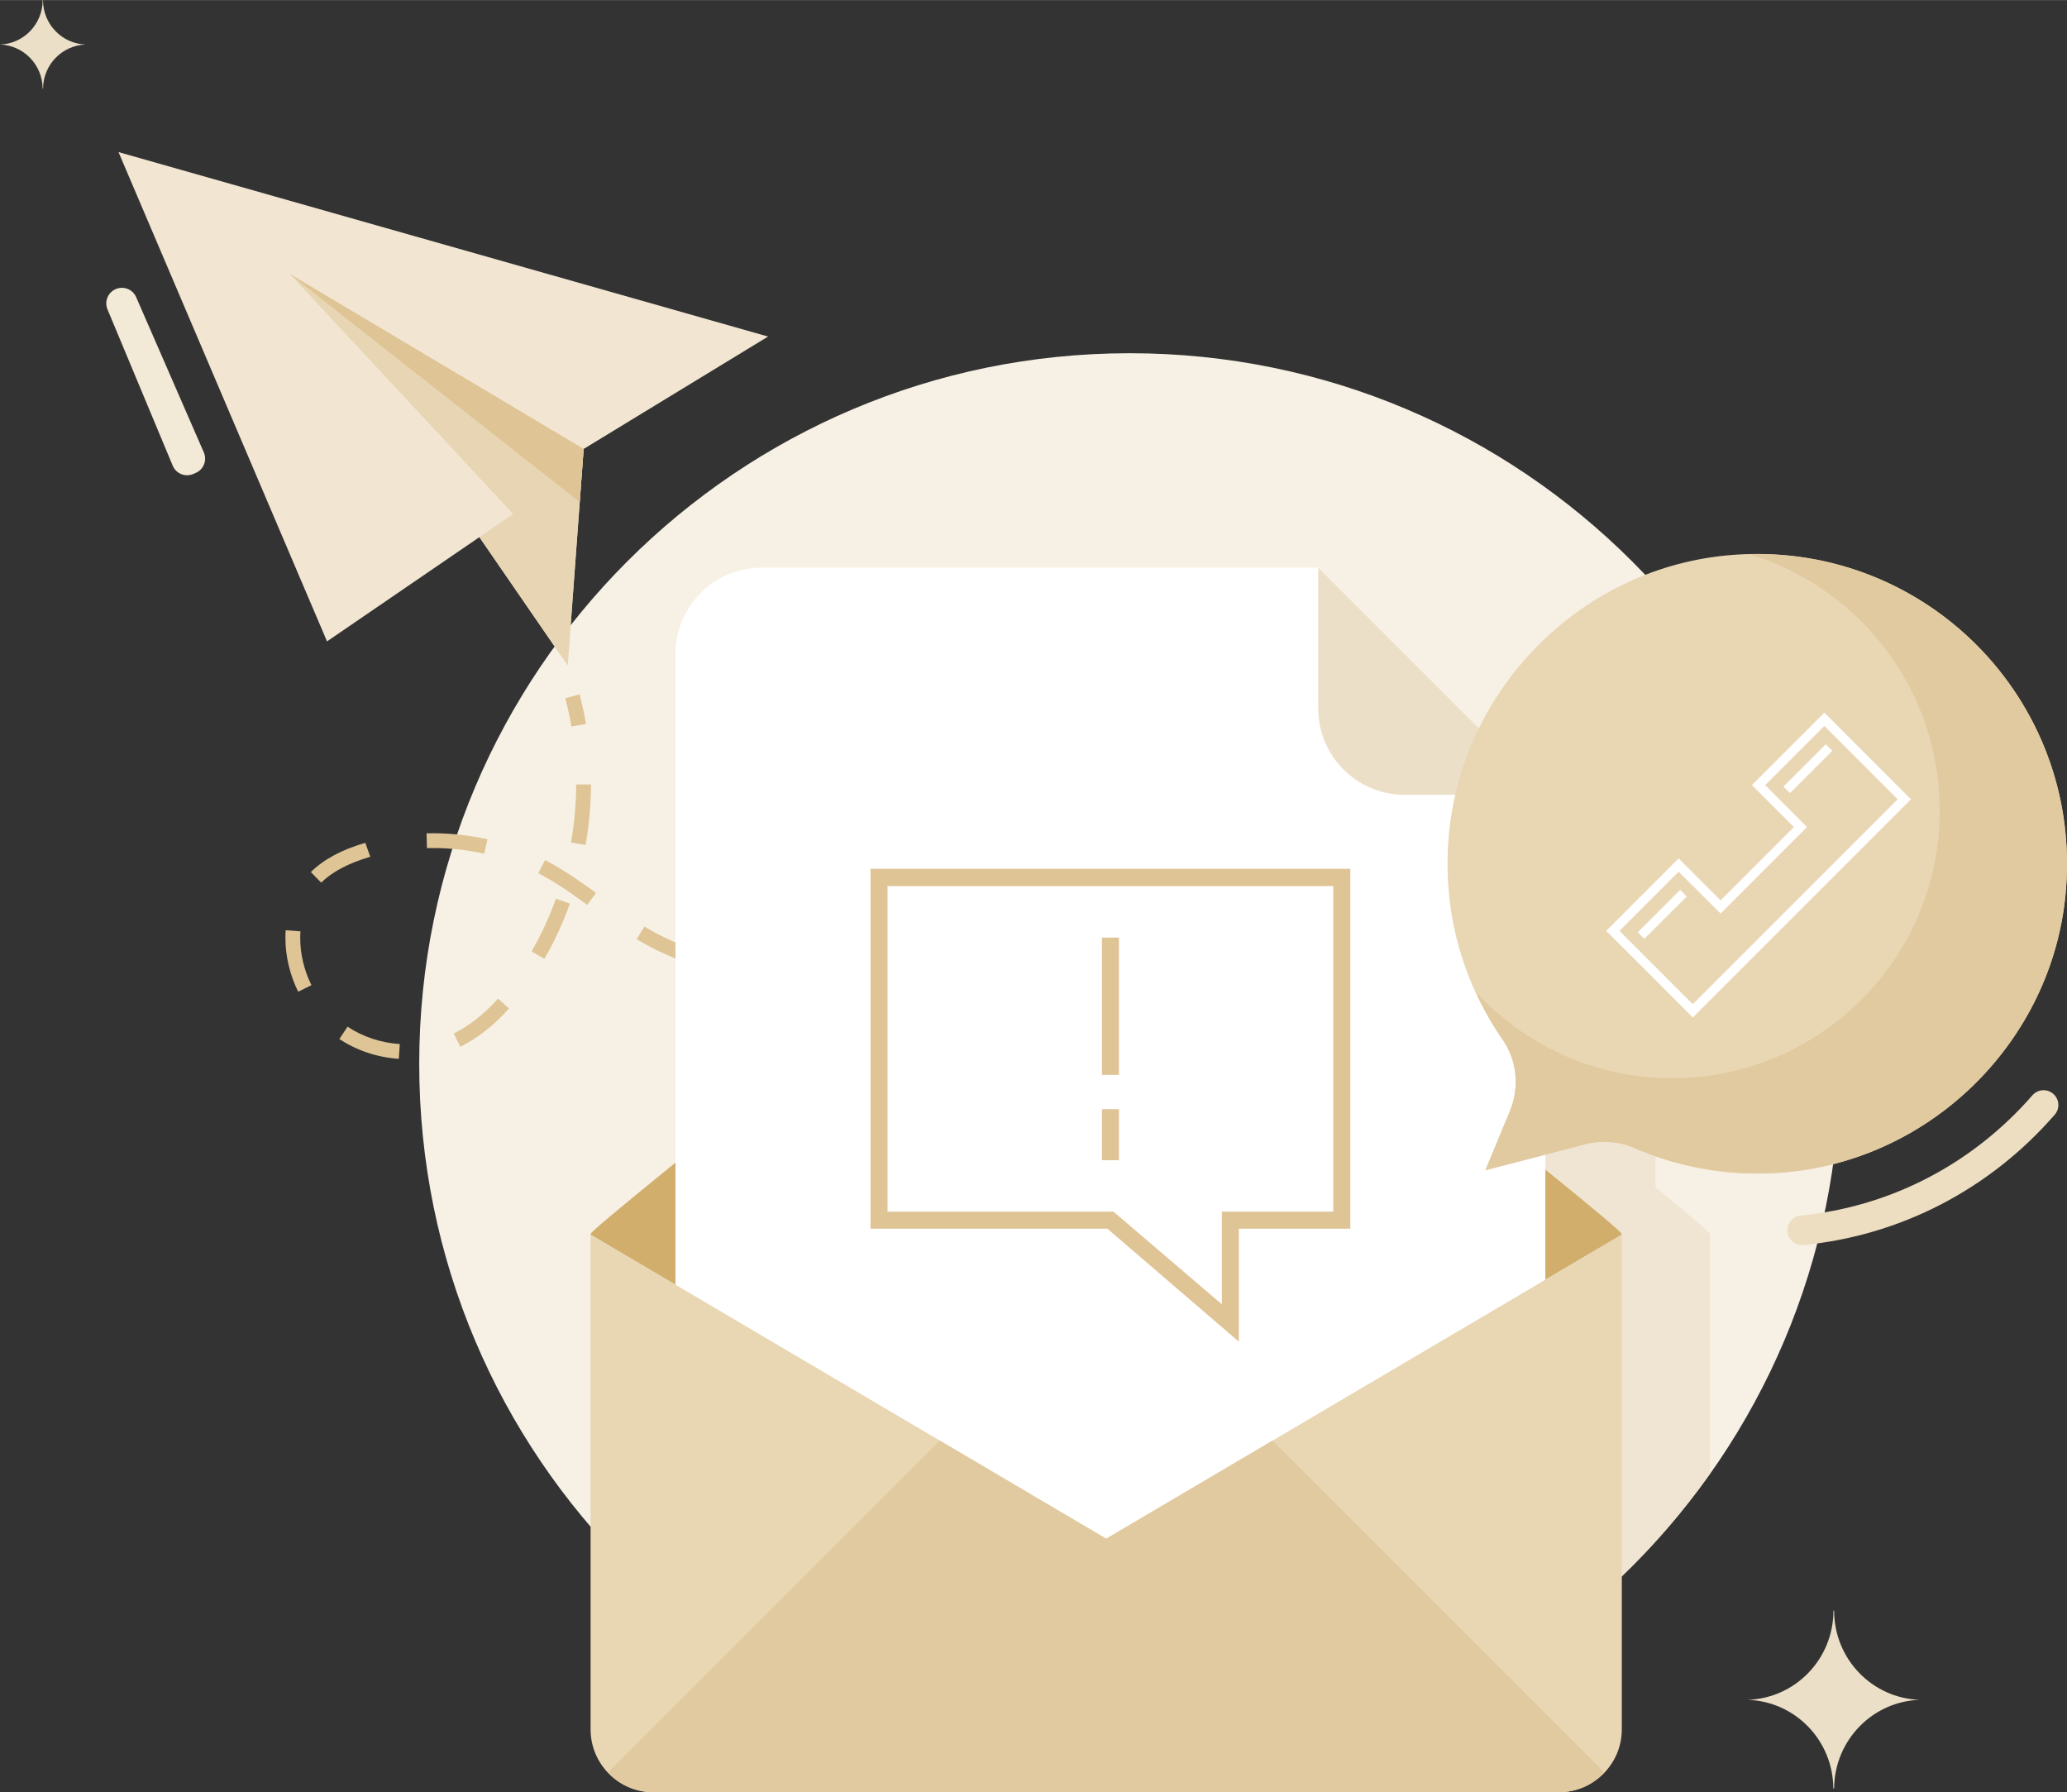 <?xml version="1.0" encoding="UTF-8"?>
<!DOCTYPE svg PUBLIC "-//W3C//DTD SVG 1.1//EN" "http://www.w3.org/Graphics/SVG/1.1/DTD/svg11.dtd">
<!-- Creator: CorelDRAW X7 -->
<svg xmlns="http://www.w3.org/2000/svg" xml:space="preserve" width="8.929in" height="7.741in" version="1.1" style="shape-rendering:geometricPrecision; text-rendering:geometricPrecision; image-rendering:optimizeQuality; fill-rule:evenodd; clip-rule:evenodd"
viewBox="0 0 89293 77406"
 xmlns:xlink="http://www.w3.org/1999/xlink">
 <rect x="0" y="0" width="89293" height="77406" fill="#333333" stroke="none"/>
 <defs>
  <style type="text/css">
   <![CDATA[
    .fil5 {fill:#7ECDC5}
    .fil7 {fill:#D2AE6D}
    .fil4 {fill:#DFC495}
    .fil11 {fill:#E2CAA0}
    .fil3 {fill:#E8D5B3}
    .fil10 {fill:#E9D6B3}
    .fil9 {fill:#ECDFC7}
    .fil6 {fill:#EDDEC2}
    .fil1 {fill:#F0E5D2}
    .fil2 {fill:#F2E6D3}
    .fil12 {fill:#F3E9D7}
    .fil0 {fill:#F7F1E5}
    .fil8 {fill:white}
   ]]>
  </style>
 </defs>
 <g id="Layer_x0020_1">
  <g id="_1507467777168">
   <g>
    <path class="fil0" d="M79495 45946c0,-16952 -13741,-30693 -30692,-30693 -16951,0 -30693,13741 -30693,30693 0,16951 13742,30693 30693,30693 16951,0 30692,-13742 30692,-30693z"/>
    <path class="fil1" d="M70062 68072l0 -14749 -6 0 0 -35c-18,-76 -1869,-1611 -3293,-2777l0 -645 1723 -445c270,-70 546,-104 820,-104 445,0 885,90 1295,268 299,128 609,251 920,351l0 1348c1424,1166 2327,1928 2344,2004l0 35 6 0 0 10319c-1131,1600 -2403,3077 -3809,4430z"/>
    <polygon class="fil2" points="5120,6566 14127,27699 20709,23196 24525,28739 25213,19388 33180,14533 "/>
    <polygon class="fil3" points="22169,22196 14127,27699 20709,23196 24525,28739 25213,19388 12518,11828 "/>
    <polygon class="fil4" points="25044,21680 12518,11828 25213,19388 "/>
    <path class="fil4" d="M24686 31375c-71,-411 -161,-822 -268,-1221l618 -165c111,417 206,847 280,1277l-630 109z"/>
    <path class="fil4" d="M25295 36494l-630 -112c147,-826 223,-1668 227,-2503l640 3c-5,871 -84,1750 -237,2612zm-4377 376c-726,-162 -1472,-245 -2216,-245l-259 3 -16 -639c881,-21 1769,64 2631,258l-140 623zm-7043 1249l-447 -457c563,-552 1332,-964 2353,-1263l215 603c-940,275 -1642,648 -2121,1117zm11496 961c-588,-428 -1220,-878 -1904,-1252l-214 -113 293 -568c77,38 152,79 228,120 717,393 1395,875 1973,1297l-376 516zm27462 843l-197 -608c813,-264 1621,-539 2426,-825l213 602c-808,288 -1623,566 -2442,831zm-4968 1416l-150 -622c799,-194 1632,-414 2473,-655l176 615c-850,243 -1690,465 -2499,662zm-24347 71l-555 -319c415,-721 770,-1488 1055,-2279l602 216c-299,828 -669,1628 -1102,2382zm6381 254c-752,-256 -1456,-568 -2095,-928 -100,-56 -199,-115 -299,-174l331 -548c93,56 187,112 282,165 604,341 1272,637 1986,880l-205 605zm12885 646l-86 -633c822,-112 1670,-252 2519,-416l121 628c-860,166 -1720,308 -2554,421zm-7760 291l-408 -31c-786,-66 -1498,-154 -2177,-272l109 -630c660,114 1354,200 2121,265l400 30 -45 638zm2593 84l-2 -639c832,-4 1690,-38 2546,-102l47 638c-871,64 -1743,99 -2591,103zm-24736 146c-361,-731 -551,-1534 -551,-2323 0,-65 1,-129 4,-194l8 -139 637 47 -6 117c-2,57 -4,113 -4,169 0,692 167,1397 485,2040l-573 283zm7003 2377l-282 -574c665,-327 1308,-833 1912,-1506l476 427c-659,734 -1368,1290 -2106,1653zm-2656 521c-928,-62 -1816,-358 -2568,-856l354 -533c659,437 1439,697 2257,751l-43 638z"/>
    <path class="fil5" d="M57723 38191l-227 -598c397,-151 795,-306 1192,-461l232 597c-398,155 -797,309 -1197,462z"/>
    <path class="fil6" d="M77850 53773c-325,0 -603,-247 -635,-578 -34,-351 223,-664 574,-698 3864,-374 7419,-2219 10010,-5193 232,-267 636,-294 901,-62 267,231 295,635 62,901 -2805,3223 -6659,5221 -10849,5627l-63 3z"/>
    <path class="fil7" d="M70058 53324l-22274 13135 -22273 -13135 3 -36c18,-84 1248,-1110 3122,-2633l51 -44c6151,-4994 19097,-15220 19097,-15220 0,0 12947,10226 19097,15220 1904,1545 3156,2590 3174,2677l3 36z"/>
    <path class="fil8" d="M56945 24513l-24032 0c-2062,0 -3733,1671 -3733,3732l0 36336c0,2062 1671,3733 3733,3733l30113 0c2061,0 3732,-1671 3732,-3733l0 -30255 -9813 -9813z"/>
    <path class="fil9" d="M56945 30594c0,2061 1671,3732 3732,3732l6081 0 -9813 -9813 0 6081z"/>
    <path class="fil10" d="M70061 53323l0 21369c0,1494 -1221,2714 -2715,2714l-39126 0c-1493,0 -2707,-1220 -2707,-2714l0 -21369 22274 13133 22274 -13133z"/>
    <path class="fil11" d="M69308 76556l-14336 -14337 -7185 4237 -7188 -4238 -14337 14337c494,521 1186,851 1958,851l39126 0c772,0 1466,-329 1962,-850z"/>
    <path class="fil10" d="M74559 23989c-6411,629 -11534,5914 -11992,12341 -229,3198 677,6169 2347,8572 628,905 731,2075 309,3093l-1058 2546 4323 -1120c704,-184 1448,-126 2116,163 2003,869 4260,1266 6631,1036 6294,-609 11386,-5692 11994,-11985 816,-8443 -6224,-15475 -14670,-14646z"/>
    <path class="fil11" d="M75552 23932c4766,1426 8242,5841 8242,11071 0,6386 -5176,11562 -11561,11562 -3364,0 -6383,-1445 -8495,-3738 333,728 723,1424 1176,2075 628,905 731,2075 309,3093l-1058 2546 4323 -1120c704,-184 1448,-126 2116,163 2003,869 4260,1266 6631,1036 6294,-609 11386,-5692 11994,-11985 783,-8111 -5681,-14913 -13677,-14703z"/>
    <path class="fil12" d="M5883 12833l2922 6704c148,342 -9,740 -351,887l-104 45c-344,148 -743,-12 -888,-357l-2817 -6749c-149,-353 27,-760 387,-893 336,-124 709,36 851,363z"/>
    <path class="fil4" d="M48337 50107l0 -2205 -734 0 0 2205 734 0zm4447 6225l-4684 -4003 -9759 0 0 -14060 19256 0 0 14060 -4813 0 0 4003zm734 -3266l4814 0 0 -15544 -20725 0 0 15544 10231 0 5680 4880 0 -4880zm-5915 -6645l734 0 0 -5928 -734 0 0 5928z"/>
    <path class="fil8" d="M70752 40260l281 288 1835 -1828 -288 -288 -1828 1828zm11801 -5742l-9426 9426c-1245,-1252 -2490,-2497 -3742,-3742l3130 -3130 1814 1814 3166 -3167 -1814 -1813 3131 -3130c1244,1245 2497,2497 3741,3742zm-3741 -3166l-2555 2554 1806 1813 -3734 3735 -1814 -1806 -2554 2554c1058,1058 2108,2109 3166,3167l8851 -8851c-1058,-1058 -2109,-2109 -3166,-3166l0 0zm-1771 2619l288 280 1828 -1827 -288 -281 -1828 1828z"/>
   </g>
   <path class="fil9" d="M75499 73415c2047,67 3688,1747 3699,3827l34 0c16,-2080 1657,-3760 3699,-3827 -2053,-67 -3699,-1763 -3699,-3855l-28 0c0,2092 -1647,3788 -3705,3855z"/>
   <path class="fil9" d="M3702 1920c-1019,34 -1837,871 -1842,1907l-17 0c-8,-1036 -826,-1873 -1843,-1907 1023,-33 1843,-878 1843,-1920l14 0c0,1042 820,1887 1845,1920z"/>
  </g>
 </g>
</svg>
